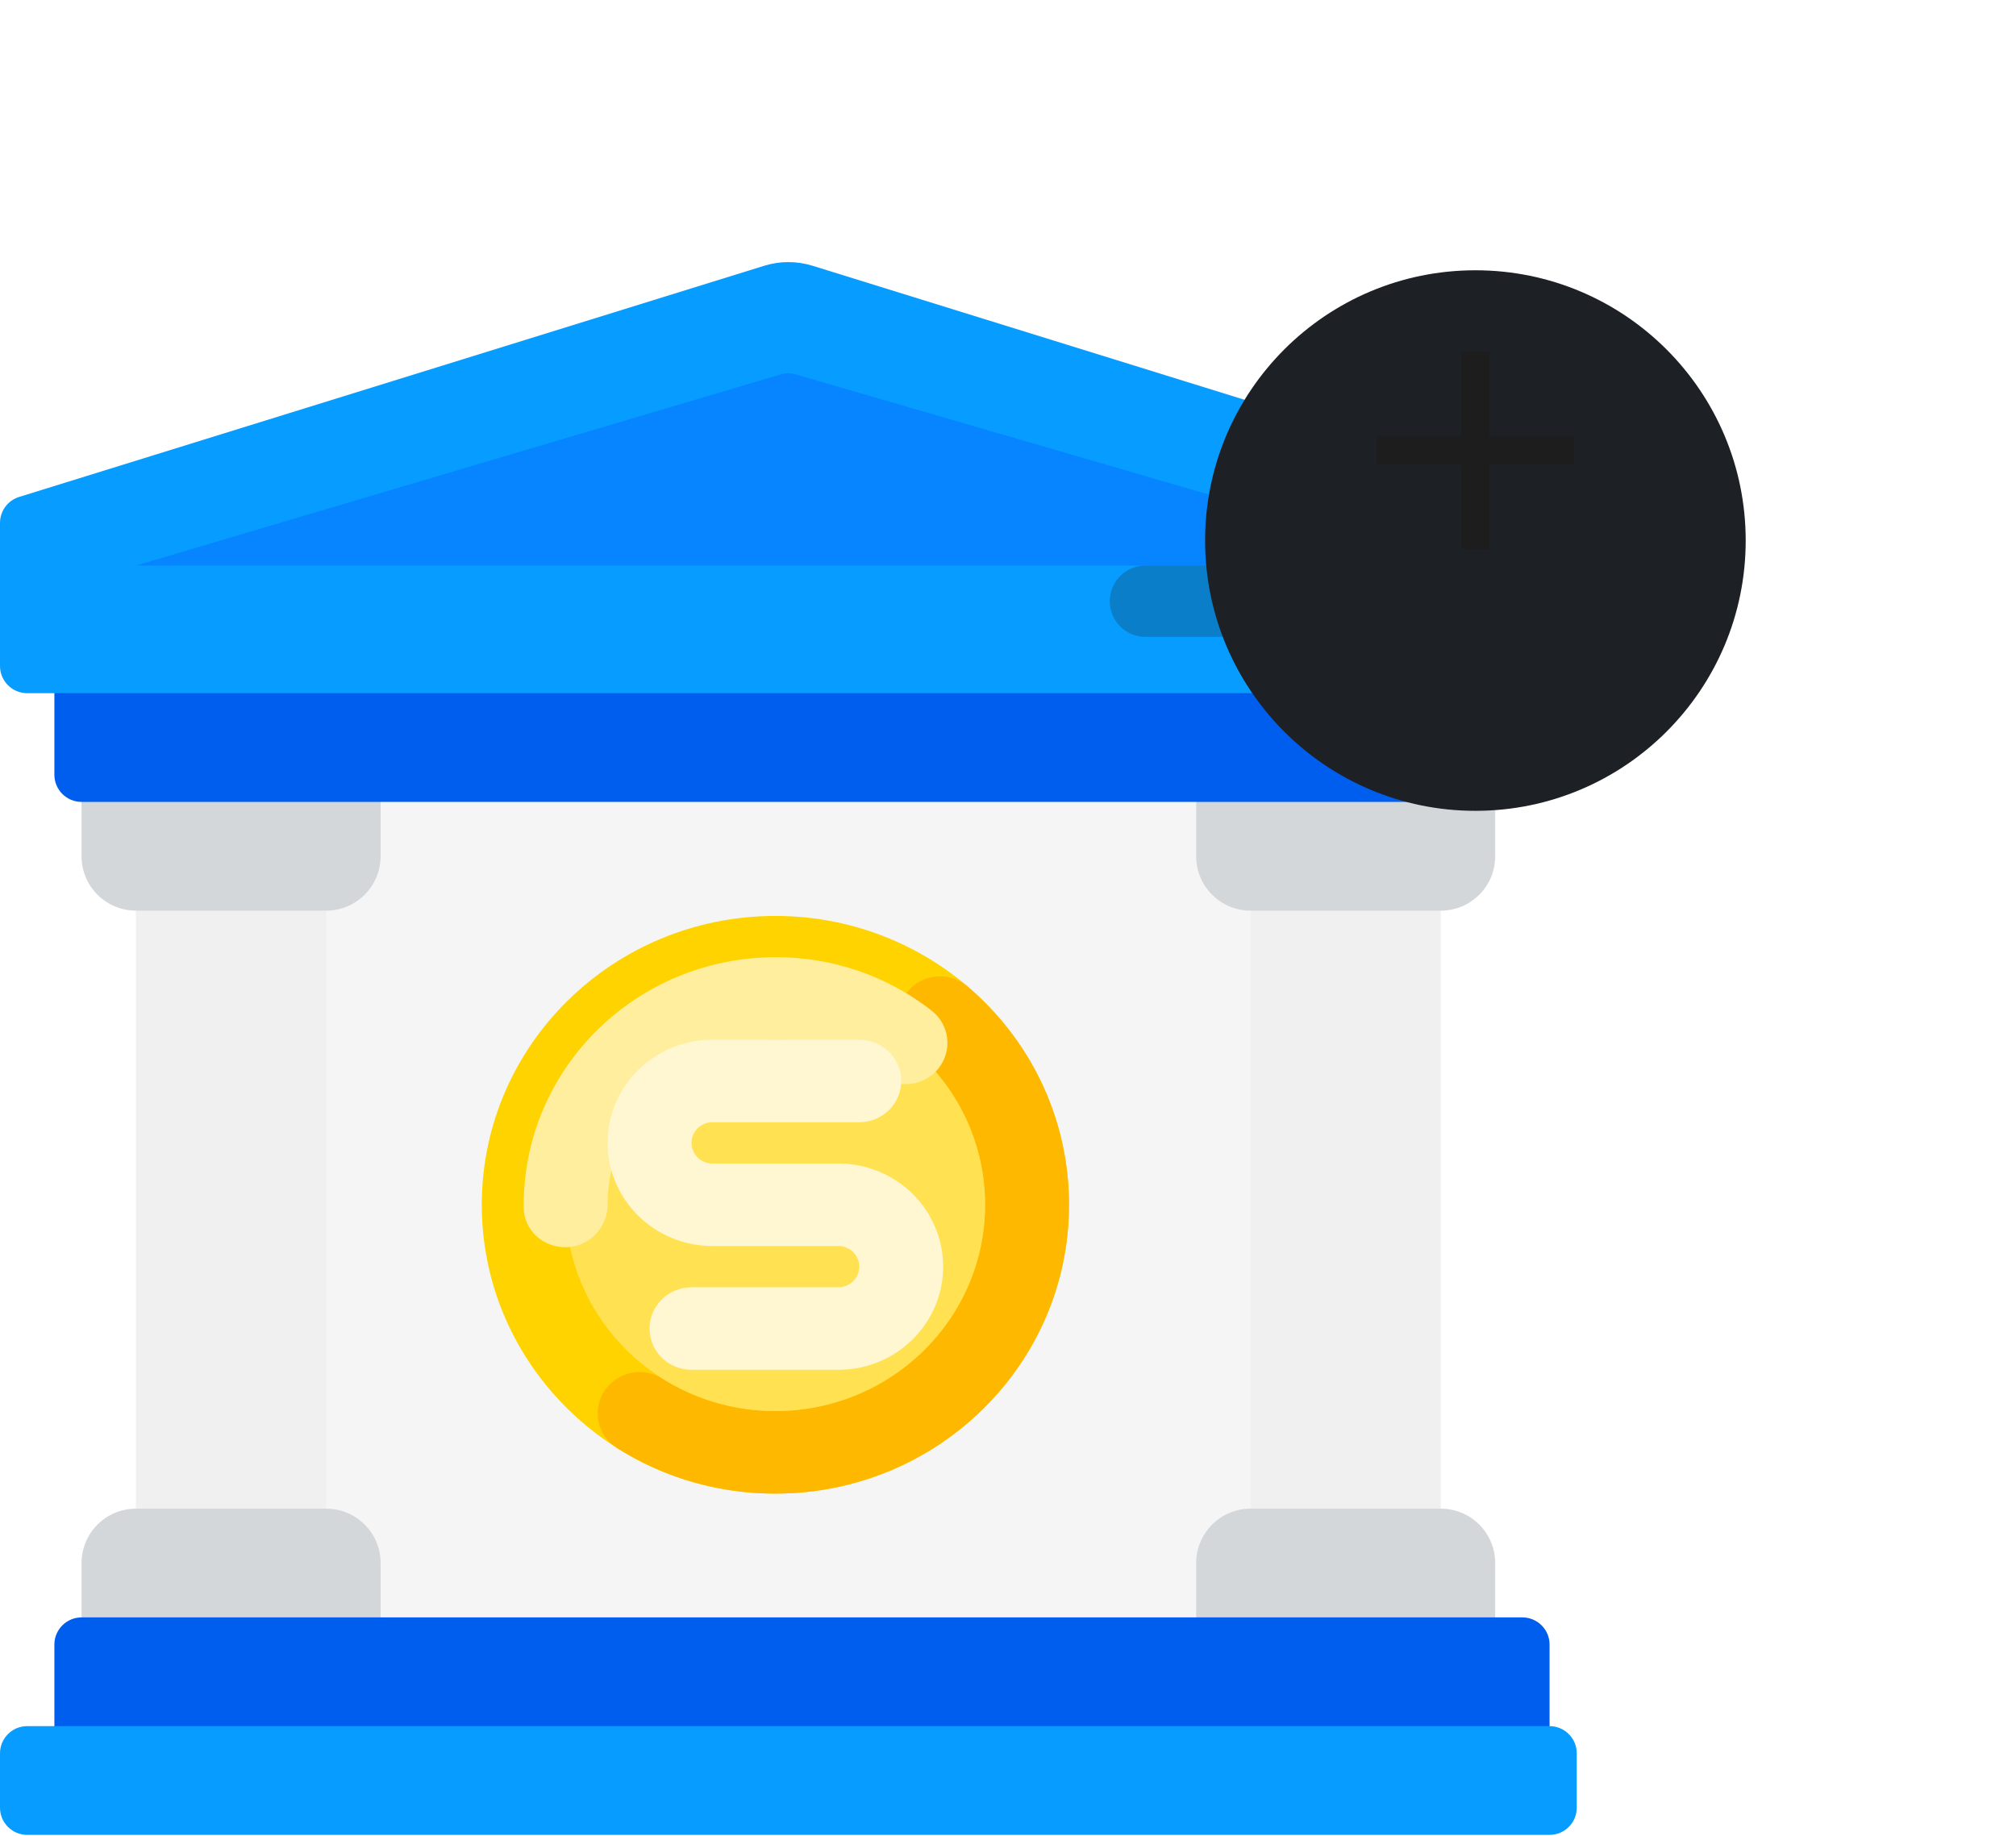 <svg width="179" height="163" viewBox="0 0 179 163" fill="none" xmlns="http://www.w3.org/2000/svg">
<g clip-path="url(#clip0_1_24)">
<path d="M20.518 71.208H120.055V143.622H20.518V71.208Z" fill="#F5F5F5"/>
<path d="M111.035 75.433H127.932V138.595H111.035V75.433Z" fill="#F0F0F0"/>
<path d="M28.965 137.47H12.068V77.644H28.965V137.47Z" fill="#F0F0F0"/>
<path d="M106.207 70.001H132.758V76.036C132.758 78.702 130.597 80.863 127.931 80.863H111.035C108.368 80.863 106.207 78.702 106.207 76.036V70.001Z" fill="#D4D7D9"/>
<path d="M111.035 133.967H127.931C130.597 133.967 132.758 136.128 132.758 138.794V144.829H106.207V138.794C106.207 136.128 108.368 133.967 111.035 133.967Z" fill="#D4D7D9"/>
<path d="M28.965 80.863H12.069C9.403 80.863 7.242 78.702 7.242 76.036V70.001H33.793V76.036C33.793 78.702 31.633 80.863 28.965 80.863Z" fill="#D4D7D9"/>
<path d="M33.793 144.829H7.242V138.794C7.242 136.128 9.403 133.967 12.069 133.967H28.965C31.633 133.967 33.793 136.128 33.793 138.794V144.829Z" fill="#D4D7D9"/>
<path d="M4.828 58.416H137.586V68.794C137.586 70.127 136.505 71.208 135.172 71.208H7.242C5.909 71.208 4.828 70.127 4.828 68.794V58.416Z" fill="#005EEE"/>
<path d="M68.847 132.627C83.244 132.627 94.916 121.144 94.916 106.98C94.916 92.816 83.244 81.333 68.847 81.333C54.449 81.333 42.777 92.816 42.777 106.98C42.777 121.144 54.449 132.627 68.847 132.627Z" fill="#FFD300"/>
<path d="M68.847 132.628C83.245 132.628 94.916 121.145 94.916 106.981V106.928C94.916 106.924 94.916 106.92 94.916 106.916V106.894L94.916 106.883V106.862C94.916 106.858 94.916 106.854 94.916 106.85V106.84C94.916 106.836 94.916 106.832 94.916 106.828V106.819C94.916 106.814 94.916 106.81 94.916 106.806L94.916 106.797C94.916 106.792 94.916 106.788 94.915 106.783V106.775C94.915 106.77 94.915 106.765 94.915 106.76L94.915 106.753C94.915 106.746 94.915 106.739 94.915 106.731V106.728C94.915 106.722 94.915 106.716 94.915 106.71V106.702L94.915 106.688V106.68L94.915 106.666L94.914 106.658L94.914 106.644C94.914 106.642 94.914 106.638 94.914 106.635L94.914 106.623L94.914 106.613L94.913 106.601L94.913 106.592C94.913 106.587 94.913 106.583 94.913 106.579C94.913 106.576 94.913 106.573 94.913 106.57C94.913 106.566 94.913 106.561 94.913 106.557L94.912 106.548L94.912 106.534L94.912 106.527L94.912 106.507L94.912 106.505L94.911 106.483L94.911 106.478L94.911 106.461L94.911 106.453C94.911 106.449 94.91 106.444 94.91 106.44L94.91 106.43L94.91 106.418L94.91 106.409C94.91 106.404 94.91 106.4 94.91 106.396C94.91 106.393 94.91 106.39 94.91 106.386L94.909 106.375C94.909 106.371 94.909 106.368 94.909 106.365L94.909 106.353L94.909 106.343L94.908 106.33L94.908 106.322C94.908 106.317 94.908 106.312 94.908 106.307L94.907 106.3L94.907 106.285L94.907 106.278C94.907 106.272 94.906 106.265 94.906 106.259L94.906 106.253C94.906 106.247 94.906 106.241 94.906 106.235L94.905 106.229C94.905 106.223 94.905 106.218 94.905 106.213L94.905 106.206L94.904 106.192L94.904 106.183L94.904 106.17L94.903 106.161C94.903 106.157 94.903 106.152 94.903 106.148L94.903 106.139C94.902 106.135 94.902 106.131 94.902 106.127L94.902 106.117L94.901 106.106L94.901 106.096C94.901 106.092 94.901 106.088 94.9 106.084L94.9 106.074C94.9 106.07 94.9 106.065 94.9 106.061L94.899 106.053L94.899 106.036L94.899 106.031C94.898 106.024 94.898 106.017 94.898 106.009L94.897 106.007L94.897 105.988L94.897 105.981C94.896 105.976 94.896 105.971 94.896 105.966L94.896 105.958L94.895 105.945L94.895 105.936C94.895 105.931 94.894 105.927 94.894 105.923L94.894 105.914L94.893 105.902C94.893 105.898 94.893 105.895 94.893 105.892L94.892 105.88L94.892 105.871C94.892 105.867 94.891 105.862 94.891 105.858L94.891 105.849L94.89 105.834L94.89 105.828L94.889 105.811L94.889 105.806L94.887 105.763L94.887 105.759C94.886 105.753 94.886 105.747 94.886 105.741L94.885 105.735C94.885 105.73 94.885 105.725 94.885 105.719L94.884 105.712L94.884 105.698L94.883 105.69C94.883 105.685 94.883 105.681 94.882 105.676L94.882 105.669L94.881 105.654L94.881 105.646C94.881 105.642 94.88 105.637 94.88 105.633C94.88 105.63 94.88 105.627 94.879 105.625L94.879 105.61L94.878 105.603C94.878 105.598 94.878 105.593 94.877 105.588L94.877 105.582C94.877 105.576 94.877 105.57 94.876 105.565L94.876 105.56L94.875 105.538L94.875 105.536L94.873 105.517L94.873 105.511C94.873 105.506 94.873 105.5 94.872 105.495L94.872 105.488L94.871 105.474L94.871 105.465C94.87 105.461 94.87 105.457 94.87 105.453C94.869 105.45 94.869 105.446 94.869 105.443L94.868 105.431L94.868 105.422L94.867 105.409L94.866 105.4C94.866 105.396 94.866 105.392 94.866 105.388L94.865 105.379C94.865 105.375 94.865 105.37 94.864 105.366L94.864 105.357C94.864 105.352 94.863 105.347 94.863 105.343L94.862 105.336L94.861 105.318L94.861 105.314L94.859 105.292H94.859L94.858 105.271L94.858 105.265L94.856 105.249L94.856 105.243L94.855 105.228L94.854 105.22L94.853 105.207L94.853 105.199C94.853 105.194 94.852 105.19 94.852 105.185L94.851 105.177L94.851 105.163L94.85 105.155L94.849 105.142L94.849 105.134L94.847 105.119L94.847 105.112C94.847 105.107 94.846 105.102 94.846 105.096L94.845 105.091C94.844 105.076 94.843 105.062 94.842 105.047L94.842 105.046C94.841 105.039 94.841 105.032 94.84 105.026L94.84 105.022L94.839 105.004L94.838 104.998L94.837 104.983L94.836 104.977C94.836 104.972 94.835 104.966 94.835 104.961L94.835 104.954L94.834 104.94L94.833 104.933C94.832 104.927 94.832 104.923 94.832 104.918L94.831 104.911C94.831 104.906 94.83 104.901 94.83 104.895L94.829 104.89C94.829 104.884 94.828 104.879 94.828 104.873L94.827 104.868L94.826 104.849L94.826 104.847C94.825 104.839 94.825 104.832 94.824 104.825L94.824 104.824C94.823 104.817 94.823 104.81 94.822 104.803L94.822 104.798L94.82 104.782L94.82 104.775C94.819 104.77 94.819 104.765 94.818 104.76L94.818 104.753L94.817 104.739L94.816 104.731L94.814 104.718L94.814 104.71C94.813 104.705 94.813 104.7 94.812 104.696L94.812 104.689L94.81 104.674L94.81 104.667L94.808 104.653L94.808 104.645C94.807 104.64 94.807 104.635 94.806 104.63L94.806 104.624C94.805 104.61 94.803 104.595 94.802 104.581L94.802 104.579C94.801 104.573 94.8 104.566 94.8 104.56L94.799 104.554C94.799 104.549 94.798 104.544 94.798 104.538L94.797 104.532C94.797 104.527 94.796 104.522 94.796 104.516L94.795 104.51L94.794 104.496C94.794 104.493 94.793 104.49 94.793 104.487L94.792 104.475L94.791 104.466L94.79 104.452L94.789 104.445C94.788 104.44 94.788 104.436 94.787 104.43L94.787 104.423L94.785 104.407L94.784 104.402C94.784 104.396 94.783 104.39 94.782 104.384L94.782 104.381C94.781 104.366 94.779 104.352 94.778 104.337L94.778 104.336L94.775 104.316L94.775 104.311C94.774 104.306 94.774 104.3 94.773 104.295L94.772 104.288L94.771 104.274L94.77 104.266L94.769 104.253L94.768 104.244L94.767 104.231L94.766 104.223L94.764 104.21L94.763 104.202C94.763 104.197 94.762 104.192 94.762 104.188L94.761 104.18C94.76 104.176 94.76 104.17 94.759 104.166L94.759 104.159L94.757 104.143L94.756 104.138L94.754 104.117L94.754 104.114L94.751 104.095L94.751 104.089L94.749 104.074L94.748 104.067C94.748 104.062 94.747 104.057 94.746 104.053L94.746 104.046L94.744 104.031L94.743 104.024L94.741 104.01L94.74 104.003C94.74 103.998 94.739 103.993 94.739 103.989L94.738 103.981C94.737 103.976 94.737 103.972 94.736 103.967L94.735 103.96L94.733 103.946L94.733 103.938L94.731 103.924L94.73 103.918C94.729 103.912 94.728 103.905 94.728 103.899L94.727 103.897C94.726 103.882 94.724 103.868 94.722 103.854L94.721 103.848C94.721 103.843 94.72 103.838 94.719 103.833L94.719 103.826L94.717 103.812L94.716 103.804L94.714 103.79L94.713 103.783L94.712 103.77L94.711 103.761L94.709 103.748L94.708 103.74L94.706 103.726L94.705 103.719C94.704 103.714 94.704 103.709 94.703 103.703L94.703 103.698L94.7 103.68L94.7 103.677L94.694 103.634L94.693 103.631L94.691 103.613L94.69 103.607L94.688 103.592L94.687 103.585L94.685 103.571L94.684 103.564L94.682 103.549L94.682 103.542C94.681 103.538 94.68 103.533 94.68 103.528L94.679 103.521L94.677 103.507C94.676 103.504 94.676 103.502 94.676 103.499L94.674 103.485L94.673 103.479L94.671 103.463L94.67 103.457L94.667 103.437L94.667 103.436C94.665 103.422 94.663 103.408 94.661 103.393L94.66 103.391L94.658 103.372L94.657 103.367L94.655 103.351L94.654 103.345L94.652 103.331L94.65 103.323L94.648 103.309L94.647 103.303C94.647 103.298 94.646 103.293 94.645 103.288L94.644 103.281C94.644 103.276 94.643 103.271 94.642 103.266L94.641 103.26L94.639 103.245L94.638 103.239L94.635 103.22L94.635 103.218L94.625 103.154L94.625 103.151C94.624 103.145 94.623 103.139 94.622 103.133L94.621 103.128L94.619 103.112L94.618 103.106C94.617 103.101 94.617 103.095 94.616 103.09L94.615 103.085C94.614 103.08 94.613 103.075 94.612 103.069L94.612 103.064C94.611 103.058 94.61 103.053 94.609 103.047L94.608 103.043L94.606 103.026L94.605 103.022L94.602 103.002L94.602 103.001C94.6 102.994 94.6 102.987 94.598 102.98V102.979C94.595 102.958 94.591 102.936 94.588 102.915L94.588 102.913L94.584 102.894L94.584 102.889L94.581 102.873L94.58 102.868L94.577 102.852L94.576 102.846L94.574 102.83L94.573 102.825L94.57 102.81L94.569 102.804L94.567 102.787L94.566 102.783C94.565 102.777 94.564 102.771 94.563 102.764L94.562 102.762C94.559 102.74 94.555 102.719 94.552 102.698L94.551 102.696C94.55 102.689 94.549 102.683 94.548 102.677L94.547 102.672L94.544 102.656L94.543 102.651L94.541 102.635L94.54 102.629C94.539 102.624 94.538 102.618 94.537 102.613L94.536 102.608L94.533 102.592L94.532 102.587C94.531 102.582 94.53 102.576 94.529 102.571L94.528 102.566C94.528 102.56 94.527 102.555 94.526 102.55L94.525 102.544L94.521 102.525L94.521 102.524C94.517 102.502 94.513 102.481 94.51 102.46L94.509 102.458C94.508 102.452 94.507 102.445 94.506 102.438L94.505 102.436L94.502 102.418L94.501 102.414C94.5 102.408 94.499 102.402 94.498 102.396L94.497 102.392C94.496 102.387 94.495 102.381 94.494 102.376L94.493 102.371L94.49 102.354L94.489 102.35C94.488 102.344 94.487 102.338 94.486 102.332L94.485 102.329C94.484 102.323 94.483 102.316 94.482 102.31L94.481 102.308C94.476 102.279 94.471 102.251 94.466 102.223L94.465 102.22L94.461 102.202L94.461 102.197C94.46 102.191 94.459 102.187 94.457 102.181L94.457 102.176L94.453 102.16L94.453 102.155C94.451 102.15 94.45 102.144 94.449 102.138L94.448 102.134L94.445 102.117L94.444 102.113L94.441 102.095L94.44 102.093C94.439 102.086 94.437 102.079 94.436 102.072L94.436 102.071C94.43 102.043 94.425 102.015 94.419 101.986L94.418 101.984L94.415 101.965L94.414 101.962C94.413 101.957 94.412 101.95 94.411 101.945L94.41 101.94C94.408 101.935 94.407 101.929 94.406 101.924L94.405 101.919C94.404 101.914 94.403 101.908 94.402 101.903L94.401 101.898L94.397 101.881L94.397 101.878L94.393 101.859L94.392 101.857C94.385 101.821 94.378 101.786 94.37 101.75H94.37C94.369 101.743 94.367 101.736 94.366 101.73L94.365 101.727C94.364 101.721 94.363 101.715 94.362 101.709L94.361 101.705L94.357 101.688L94.356 101.684L94.353 101.666L94.352 101.664L94.348 101.645L94.348 101.643C94.34 101.607 94.332 101.572 94.325 101.537V101.536L94.32 101.517L94.319 101.513C94.318 101.507 94.317 101.501 94.316 101.496L94.315 101.492C94.313 101.486 94.312 101.48 94.311 101.475L94.31 101.47C94.308 101.465 94.307 101.46 94.306 101.454L94.305 101.449C94.304 101.444 94.303 101.439 94.302 101.434L94.3 101.429C94.299 101.423 94.298 101.417 94.296 101.411L94.296 101.408L94.291 101.389L94.291 101.388C94.286 101.366 94.281 101.345 94.277 101.324L94.276 101.323C94.275 101.317 94.273 101.31 94.272 101.304L94.271 101.3C94.27 101.294 94.269 101.289 94.267 101.283L94.266 101.279L94.262 101.262L94.261 101.257C94.26 101.252 94.259 101.247 94.257 101.241L94.256 101.237L94.252 101.22L94.252 101.216L94.247 101.198L94.247 101.196C94.245 101.189 94.244 101.183 94.242 101.177L94.242 101.175C94.235 101.146 94.229 101.119 94.222 101.091C94.222 101.09 94.222 101.091 94.222 101.09C94.22 101.083 94.218 101.077 94.217 101.07L94.216 101.068L94.212 101.049L94.211 101.046C94.21 101.04 94.208 101.034 94.207 101.028L94.206 101.025L94.202 101.008L94.201 101.004L94.197 100.986L94.196 100.983L94.191 100.964L94.191 100.963C94.181 100.921 94.17 100.879 94.16 100.837L94.16 100.836C94.158 100.829 94.156 100.823 94.155 100.816L94.154 100.814L94.15 100.795L94.149 100.793L94.144 100.774L94.144 100.772L94.139 100.753L94.138 100.751C94.126 100.702 94.114 100.653 94.101 100.605H94.101L94.095 100.584L94.095 100.583L94.09 100.563L94.085 100.543L94.084 100.541L94.079 100.521C94.079 100.52 94.079 100.521 94.079 100.52C94.066 100.472 94.053 100.423 94.04 100.375L94.039 100.373C94.037 100.366 94.036 100.36 94.034 100.353L94.034 100.352C94.032 100.346 94.03 100.339 94.028 100.333L94.028 100.331C94.026 100.325 94.024 100.318 94.023 100.312L94.022 100.311C94.009 100.262 93.996 100.214 93.982 100.165L93.982 100.164L93.977 100.144L93.976 100.143L93.971 100.124L93.97 100.122L93.965 100.103L93.965 100.102C93.963 100.095 93.961 100.089 93.959 100.082L93.959 100.081C93.945 100.032 93.931 99.984 93.917 99.936V99.935C93.915 99.929 93.913 99.922 93.911 99.915L93.911 99.914L93.905 99.894L93.905 99.894C93.903 99.887 93.901 99.88 93.899 99.874L93.898 99.873C93.882 99.817 93.866 99.763 93.85 99.707L93.849 99.707L93.843 99.687L93.843 99.686L93.837 99.667L93.837 99.665C93.835 99.658 93.833 99.652 93.831 99.646L93.831 99.645C93.816 99.597 93.801 99.549 93.786 99.5C93.784 99.493 93.782 99.487 93.78 99.48L93.78 99.48L93.774 99.46L93.773 99.459C93.771 99.452 93.769 99.446 93.767 99.439V99.439L93.761 99.418L93.761 99.418C93.744 99.363 93.726 99.309 93.709 99.254L93.708 99.252L93.702 99.233L93.702 99.232C93.682 99.171 93.662 99.11 93.642 99.048L93.635 99.028L93.635 99.027L93.629 99.008L93.628 99.006L93.621 98.987L93.621 98.987C93.606 98.939 93.589 98.892 93.573 98.844L93.573 98.842L93.566 98.824L93.566 98.822L93.56 98.804L93.559 98.802L93.553 98.783L93.552 98.782C93.533 98.727 93.515 98.674 93.496 98.62L93.496 98.619C93.493 98.612 93.491 98.606 93.489 98.6L93.488 98.598L93.482 98.58L93.481 98.578C93.479 98.572 93.477 98.566 93.475 98.56L93.474 98.558C93.455 98.504 93.436 98.45 93.417 98.397L93.417 98.396C93.414 98.389 93.412 98.383 93.41 98.377L93.409 98.376C93.407 98.369 93.405 98.364 93.403 98.357L93.402 98.355C93.324 98.14 93.243 97.926 93.159 97.714L93.159 97.713C93.132 97.646 93.106 97.58 93.079 97.514L93.079 97.514C93.076 97.507 93.074 97.501 93.071 97.494L93.071 97.494C93.047 97.434 93.023 97.375 92.998 97.316C92.998 97.315 92.998 97.316 92.998 97.315C92.965 97.236 92.932 97.158 92.898 97.079L92.898 97.078C92.842 96.947 92.785 96.817 92.728 96.687L92.727 96.686L92.719 96.667L92.719 96.667C92.716 96.66 92.713 96.654 92.71 96.647L92.71 96.647C92.686 96.595 92.663 96.543 92.639 96.492L92.639 96.491C92.636 96.485 92.633 96.479 92.631 96.472L92.63 96.472C92.627 96.466 92.625 96.46 92.622 96.454L92.621 96.452C92.597 96.401 92.574 96.349 92.55 96.298L92.549 96.297C92.546 96.29 92.544 96.285 92.541 96.278L92.532 96.26L92.531 96.258L92.523 96.24L92.522 96.24C92.519 96.233 92.516 96.227 92.513 96.221L92.513 96.22C92.492 96.175 92.471 96.131 92.45 96.086L92.449 96.085L92.441 96.067L92.44 96.065L92.431 96.048L92.431 96.046C92.428 96.04 92.425 96.034 92.422 96.028L92.421 96.027C92.397 95.976 92.372 95.925 92.347 95.874L92.347 95.874C92.341 95.861 92.335 95.849 92.329 95.836L92.328 95.835C92.303 95.784 92.278 95.734 92.253 95.683L92.253 95.683L92.243 95.664C92.243 95.663 92.244 95.664 92.243 95.663L92.234 95.645L92.234 95.644L92.224 95.626L92.224 95.626C92.199 95.575 92.173 95.524 92.147 95.474L92.147 95.473C92.144 95.467 92.141 95.461 92.138 95.455L92.137 95.454C92.101 95.384 92.066 95.316 92.03 95.247L92.029 95.246C92.026 95.24 92.023 95.234 92.02 95.228L92.019 95.227C91.993 95.177 91.966 95.127 91.94 95.077L91.94 95.076C91.936 95.07 91.933 95.064 91.93 95.058L91.93 95.058C91.926 95.052 91.923 95.045 91.92 95.039C91.89 94.983 91.859 94.927 91.829 94.87V94.87C91.826 94.864 91.822 94.858 91.819 94.852L91.818 94.851L91.808 94.833L91.808 94.833C91.777 94.777 91.747 94.721 91.716 94.665L91.715 94.665C91.712 94.658 91.709 94.653 91.705 94.647L91.705 94.646L91.695 94.629L91.694 94.627C91.667 94.578 91.639 94.529 91.611 94.48L91.611 94.48L91.601 94.462C91.6 94.461 91.601 94.462 91.6 94.461L91.591 94.444L91.59 94.442L91.58 94.425L91.579 94.424L91.569 94.407L91.569 94.406C91.548 94.369 91.527 94.332 91.505 94.296L91.505 94.295C91.498 94.283 91.491 94.271 91.484 94.259L91.483 94.258C91.48 94.252 91.477 94.246 91.473 94.241L91.473 94.24C91.444 94.191 91.416 94.142 91.387 94.094C91.386 94.093 91.387 94.094 91.387 94.094L91.376 94.076L91.375 94.074C91.372 94.069 91.369 94.063 91.365 94.058L91.364 94.056L91.355 94.04L91.353 94.037C91.325 93.989 91.296 93.941 91.267 93.893L91.266 93.892C91.259 93.88 91.252 93.868 91.245 93.857L91.244 93.856C91.24 93.85 91.237 93.845 91.234 93.839L91.233 93.838C91.207 93.796 91.182 93.754 91.156 93.712L91.156 93.711L91.144 93.694L91.144 93.693C91.141 93.688 91.137 93.681 91.134 93.676L91.133 93.674C91.13 93.669 91.126 93.663 91.123 93.658L91.122 93.657L91.111 93.64L91.111 93.639C91.081 93.591 91.051 93.543 91.021 93.495L91.021 93.495L91.01 93.478L91.009 93.476C91.006 93.471 91.002 93.465 90.999 93.46L90.998 93.458C90.968 93.41 90.938 93.364 90.907 93.316L90.906 93.315C90.903 93.309 90.899 93.304 90.896 93.298L90.895 93.297C90.891 93.291 90.888 93.286 90.884 93.28L90.884 93.28L90.873 93.262L90.872 93.262C90.868 93.256 90.865 93.25 90.861 93.244L90.861 93.244C90.838 93.209 90.815 93.173 90.791 93.138L90.791 93.137L90.78 93.12L90.779 93.119L90.769 93.103L90.767 93.101L90.757 93.085L90.756 93.084L90.745 93.067L90.744 93.066C90.717 93.025 90.69 92.984 90.663 92.943C90.662 92.942 90.663 92.943 90.662 92.942C90.659 92.937 90.655 92.931 90.651 92.926L90.65 92.924C90.647 92.918 90.643 92.913 90.639 92.908L90.639 92.907C90.635 92.901 90.631 92.896 90.628 92.89L90.627 92.889C90.596 92.842 90.564 92.796 90.532 92.749L90.532 92.748L90.52 92.732L90.52 92.731L90.509 92.714L90.508 92.713C90.472 92.661 90.437 92.609 90.4 92.557L90.4 92.556L90.389 92.54L90.388 92.538C90.348 92.481 90.307 92.423 90.267 92.366L90.266 92.364C90.262 92.359 90.258 92.353 90.255 92.348L90.254 92.347C90.25 92.342 90.247 92.337 90.243 92.332L90.241 92.329C90.238 92.324 90.234 92.319 90.23 92.314L90.23 92.313C90.201 92.272 90.173 92.233 90.144 92.193L90.143 92.191L90.131 92.175L90.13 92.174L90.119 92.158L90.118 92.157C90.085 92.111 90.052 92.066 90.019 92.02L90.019 92.02L90.006 92.003L90.006 92.003C90.002 91.998 89.998 91.992 89.994 91.987L89.993 91.985L89.981 91.969L89.981 91.968L89.968 91.952L89.968 91.952C89.939 91.912 89.91 91.872 89.88 91.833H89.88L89.868 91.816L89.867 91.815C89.863 91.81 89.859 91.805 89.855 91.799L89.854 91.798L89.843 91.783L89.841 91.781C89.808 91.736 89.774 91.691 89.74 91.646L89.739 91.646L89.727 91.629L89.727 91.629C89.723 91.624 89.718 91.618 89.714 91.613L89.713 91.612L89.701 91.596L89.701 91.595L89.688 91.579C89.667 91.551 89.645 91.523 89.624 91.495H89.624C89.619 91.489 89.615 91.484 89.611 91.478L89.61 91.477C89.606 91.472 89.602 91.467 89.598 91.462L89.597 91.46L89.586 91.445L89.584 91.443C89.58 91.438 89.576 91.433 89.573 91.429L89.571 91.427L89.559 91.411L89.558 91.411C89.528 91.372 89.498 91.333 89.467 91.294C89.463 91.289 89.459 91.284 89.454 91.278L89.454 91.277L89.441 91.261L89.441 91.261L89.428 91.245L89.427 91.244C89.392 91.2 89.357 91.156 89.322 91.112L89.322 91.111L89.309 91.096L89.308 91.095L89.296 91.079L89.295 91.079L89.282 91.062H89.282C89.247 91.018 89.211 90.974 89.175 90.931H89.175C89.171 90.925 89.167 90.92 89.162 90.915L89.162 90.914C89.117 90.86 89.072 90.805 89.027 90.751C89.018 90.74 89.009 90.729 89 90.719H89C88.058 89.59 87.021 88.543 85.9 87.587C84.344 86.264 81.992 86.432 80.647 87.962C79.303 89.491 79.471 91.802 81.024 93.127C88.802 99.746 89.653 111.315 82.925 118.967C79.388 122.99 74.248 125.302 68.842 125.302C65.284 125.307 61.8 124.306 58.804 122.416C57.073 121.324 54.77 121.818 53.659 123.521C52.549 125.222 53.049 127.485 54.775 128.58C55.447 129.003 56.138 129.397 56.85 129.761L56.851 129.762C56.868 129.771 56.885 129.779 56.902 129.788L56.904 129.789C56.922 129.798 56.938 129.806 56.955 129.815L56.956 129.816L56.973 129.824L56.975 129.825C56.992 129.833 57.009 129.842 57.026 129.85L57.027 129.851C57.044 129.86 57.061 129.868 57.078 129.876L57.081 129.878C57.097 129.886 57.115 129.895 57.131 129.903L57.133 129.904C57.15 129.912 57.166 129.92 57.183 129.929L57.185 129.93C57.191 129.933 57.196 129.935 57.202 129.938L57.205 129.939C57.221 129.947 57.237 129.955 57.253 129.963L57.259 129.966C57.275 129.974 57.29 129.981 57.306 129.989L57.311 129.991L57.326 129.999H57.327L57.358 130.014L57.363 130.017L57.378 130.024L57.383 130.026C57.393 130.031 57.402 130.036 57.412 130.04L57.416 130.042L57.431 130.049L57.437 130.052C57.446 130.057 57.456 130.061 57.465 130.066L57.469 130.067L57.482 130.074L57.49 130.077L57.503 130.084L57.509 130.087C57.518 130.091 57.525 130.094 57.534 130.099L57.542 130.103L57.556 130.109L57.562 130.112C57.57 130.116 57.579 130.12 57.587 130.124L57.595 130.128L57.608 130.134L57.617 130.138L57.64 130.149L57.647 130.152L57.66 130.158L57.669 130.163L57.682 130.168C57.688 130.171 57.694 130.174 57.7 130.177L57.713 130.183L57.722 130.187L57.734 130.193L57.744 130.197L57.765 130.207L57.774 130.211L57.787 130.217L57.798 130.222C57.804 130.225 57.809 130.228 57.815 130.23L57.828 130.236L57.839 130.241L57.849 130.246L57.866 130.254L57.88 130.26L57.892 130.265L57.903 130.27L57.914 130.276L57.933 130.284L57.945 130.289L57.955 130.294L57.967 130.299L57.979 130.305L57.997 130.313L58.008 130.318L58.02 130.323L58.032 130.329L58.045 130.335C58.05 130.337 58.056 130.339 58.061 130.342L58.072 130.346L58.085 130.352L58.094 130.356C58.101 130.359 58.108 130.362 58.115 130.365L58.124 130.369L58.137 130.375L58.147 130.38C58.153 130.383 58.16 130.386 58.166 130.388L58.176 130.393L58.19 130.399L58.2 130.403L58.216 130.41L58.227 130.415L58.243 130.422L58.252 130.426L58.268 130.433L58.276 130.436L58.297 130.445L58.306 130.449L58.32 130.455L58.329 130.459L58.35 130.468L58.358 130.472L58.373 130.478L58.382 130.482C58.389 130.485 58.396 130.488 58.404 130.491L58.408 130.493L58.426 130.501L58.434 130.505L58.453 130.513L58.457 130.515L58.479 130.524L58.487 130.527L58.504 130.534L58.511 130.537C58.518 130.54 58.525 130.543 58.532 130.547L58.539 130.549L58.557 130.557L58.563 130.56L58.586 130.569L58.592 130.572C58.598 130.574 58.603 130.577 58.609 130.579L58.616 130.582L58.639 130.592H58.641L58.663 130.602L58.669 130.604L58.69 130.613L58.693 130.614C58.7 130.617 58.708 130.621 58.716 130.624L58.721 130.626L58.741 130.634L58.746 130.636L58.769 130.646L58.774 130.648L58.793 130.655L58.8 130.658C58.807 130.661 58.815 130.665 58.823 130.668L58.825 130.669C58.832 130.672 58.84 130.674 58.847 130.677L58.853 130.68L58.876 130.689C58.877 130.689 58.876 130.689 58.876 130.689L58.9 130.699L58.906 130.701L58.926 130.71L58.93 130.711L58.954 130.721L58.959 130.723L58.979 130.731L58.983 130.733L59.007 130.742L59.011 130.744L59.032 130.752L59.037 130.754C59.053 130.761 59.069 130.767 59.085 130.773L59.091 130.776L59.112 130.784L59.115 130.785C59.123 130.788 59.131 130.791 59.139 130.795L59.144 130.796L59.165 130.805L59.168 130.806L59.193 130.816L59.196 130.817L59.217 130.825L59.222 130.827C59.239 130.834 59.255 130.84 59.271 130.846L59.275 130.848C59.292 130.854 59.308 130.861 59.325 130.867L59.329 130.869L59.353 130.878H59.354C59.362 130.881 59.37 130.885 59.379 130.888L59.383 130.889C59.39 130.892 59.398 130.895 59.405 130.898L59.408 130.899L59.433 130.909L59.435 130.91L59.458 130.918L59.462 130.92C59.479 130.926 59.495 130.932 59.512 130.939L59.516 130.94L59.54 130.949H59.54L59.566 130.959L59.569 130.96L59.592 130.969L59.595 130.97L59.62 130.979L59.623 130.981L59.645 130.989L59.649 130.99L59.674 130.999L59.675 131L59.699 131.009L59.703 131.01C59.72 131.016 59.736 131.022 59.753 131.028L59.757 131.03L59.781 131.039H59.782C59.79 131.042 59.799 131.045 59.808 131.048L59.81 131.049C59.818 131.052 59.826 131.055 59.834 131.058L59.836 131.059L59.862 131.068L59.863 131.069L59.888 131.078H59.89L59.942 131.097L59.944 131.098C59.962 131.104 59.979 131.11 59.996 131.116L59.998 131.117L60.024 131.126C60.025 131.126 60.023 131.126 60.024 131.126L60.051 131.136H60.052L60.076 131.145L60.079 131.146C60.096 131.152 60.113 131.158 60.13 131.164L60.134 131.165C60.151 131.171 60.168 131.177 60.185 131.183L60.188 131.184C60.205 131.19 60.222 131.196 60.239 131.202H60.242L60.267 131.211H60.268L60.294 131.22L60.296 131.221L60.321 131.229L60.323 131.23C60.34 131.236 60.358 131.242 60.375 131.248H60.377C60.395 131.254 60.412 131.26 60.43 131.266L60.432 131.267C60.458 131.276 60.485 131.285 60.511 131.293L60.513 131.294C60.531 131.3 60.548 131.305 60.566 131.311L60.568 131.312C60.585 131.318 60.603 131.323 60.62 131.329L60.622 131.33C60.64 131.336 60.658 131.341 60.676 131.347H60.677C60.704 131.356 60.731 131.365 60.758 131.374H60.758C60.776 131.379 60.794 131.385 60.812 131.391L60.814 131.392C60.831 131.397 60.849 131.403 60.867 131.408L60.868 131.409C60.886 131.414 60.904 131.42 60.922 131.426H60.923L60.949 131.434H60.95C60.968 131.44 60.986 131.446 61.005 131.451H61.005C61.023 131.457 61.041 131.463 61.059 131.468L61.06 131.469C61.078 131.474 61.097 131.48 61.115 131.485H61.115C61.161 131.499 61.206 131.513 61.252 131.527H61.253C61.271 131.532 61.289 131.538 61.308 131.543C61.309 131.543 61.307 131.543 61.308 131.543C61.327 131.549 61.345 131.554 61.363 131.559C61.364 131.559 61.363 131.559 61.364 131.559L61.391 131.568H61.391C61.409 131.573 61.427 131.578 61.446 131.584H61.447C61.465 131.589 61.482 131.594 61.501 131.599L61.502 131.6C61.521 131.605 61.538 131.61 61.557 131.615L61.558 131.616C61.576 131.621 61.594 131.626 61.612 131.631L61.613 131.632C61.659 131.645 61.705 131.658 61.751 131.67L61.752 131.671C61.771 131.676 61.789 131.681 61.807 131.686H61.807L61.835 131.693H61.835C61.854 131.699 61.872 131.704 61.891 131.709H61.891C61.909 131.714 61.928 131.719 61.946 131.723L61.947 131.724C61.966 131.729 61.984 131.734 62.003 131.739H62.003C62.022 131.744 62.04 131.749 62.059 131.754H62.059L62.087 131.761H62.087C62.105 131.766 62.124 131.771 62.142 131.775L62.143 131.776C62.161 131.781 62.18 131.785 62.198 131.79H62.199C62.218 131.795 62.236 131.8 62.255 131.804H62.255C62.301 131.816 62.348 131.828 62.395 131.84H62.396C62.414 131.845 62.432 131.849 62.451 131.854H62.452C62.471 131.859 62.489 131.863 62.508 131.868H62.508C62.555 131.879 62.601 131.891 62.649 131.902H62.649C62.668 131.906 62.686 131.911 62.705 131.915L62.706 131.916L62.733 131.922H62.734C62.752 131.926 62.771 131.931 62.79 131.935H62.79C62.809 131.94 62.827 131.944 62.845 131.948L62.847 131.949C62.866 131.953 62.884 131.957 62.902 131.961L62.904 131.962C62.923 131.966 62.941 131.97 62.96 131.975H62.96C62.988 131.981 63.016 131.987 63.044 131.993L63.045 131.994L63.101 132.006L63.102 132.007C63.121 132.011 63.14 132.015 63.158 132.019H63.159C63.178 132.023 63.197 132.027 63.215 132.031H63.216L63.243 132.037H63.244C63.263 132.041 63.281 132.045 63.3 132.049L63.302 132.05C63.32 132.054 63.339 132.058 63.357 132.061L63.359 132.062C63.377 132.066 63.396 132.07 63.415 132.073L63.416 132.074C63.444 132.079 63.472 132.085 63.501 132.091H63.501C63.52 132.095 63.538 132.099 63.558 132.103H63.559C63.578 132.106 63.596 132.11 63.615 132.114H63.615C63.644 132.12 63.672 132.125 63.701 132.131H63.701L63.758 132.142H63.759C63.778 132.146 63.797 132.15 63.815 132.153L63.817 132.154C63.835 132.157 63.854 132.161 63.873 132.164H63.874C63.902 132.17 63.931 132.175 63.959 132.18L63.96 132.181C63.978 132.184 63.997 132.188 64.016 132.191H64.018C64.037 132.195 64.055 132.198 64.074 132.202H64.076L64.103 132.207H64.104L64.132 132.212H64.133L64.16 132.217L64.162 132.218C64.18 132.221 64.199 132.224 64.217 132.227L64.22 132.228C64.238 132.231 64.257 132.234 64.275 132.238H64.278C64.296 132.241 64.314 132.244 64.333 132.247L64.336 132.248L64.362 132.252L64.363 132.253L64.391 132.257L64.392 132.258L64.419 132.262L64.422 132.263C64.44 132.266 64.459 132.269 64.477 132.272H64.48C64.499 132.275 64.517 132.278 64.535 132.281L64.538 132.282L64.565 132.286L64.566 132.287L64.594 132.291H64.596L64.623 132.296H64.624L64.653 132.301H64.653L64.68 132.305H64.683C64.701 132.308 64.72 132.311 64.738 132.314H64.742C64.76 132.317 64.778 132.32 64.797 132.323L64.8 132.324L64.827 132.328H64.827L64.856 132.332H64.857L64.884 132.336H64.886L64.914 132.341H64.915L64.941 132.345H64.945C64.963 132.348 64.981 132.35 65 132.353L65.004 132.354L65.03 132.357L65.031 132.358L65.059 132.362H65.063L65.087 132.365L65.091 132.366L65.118 132.37H65.12L65.145 132.374H65.149C65.168 132.377 65.186 132.379 65.204 132.382H65.208C65.226 132.385 65.245 132.387 65.263 132.39H65.267L65.293 132.394H65.294L65.322 132.398H65.325L65.35 132.401L65.353 132.402L65.381 132.405H65.382L65.408 132.409H65.412C65.431 132.412 65.449 132.414 65.467 132.416L65.471 132.417L65.498 132.42H65.499L65.527 132.424H65.53L65.555 132.427L65.559 132.428L65.586 132.431L65.589 132.432L65.613 132.435H65.618C65.637 132.437 65.655 132.44 65.673 132.442H65.677C65.696 132.444 65.713 132.447 65.732 132.449H65.737L65.762 132.452H65.764L65.791 132.455L65.796 132.456L65.82 132.459H65.824L65.851 132.462L65.853 132.463L65.878 132.465L65.883 132.466C65.901 132.468 65.919 132.47 65.937 132.472H65.943L65.967 132.475H65.97L65.997 132.478L66.002 132.479L66.026 132.481L66.03 132.482L66.057 132.485H66.061L66.085 132.487L66.089 132.488C66.107 132.49 66.126 132.492 66.144 132.494H66.149C66.167 132.496 66.185 132.498 66.203 132.5H66.208L66.234 132.503H66.236L66.263 132.506H66.267L66.291 132.508L66.295 132.509L66.323 132.511L66.326 132.512L66.351 132.514L66.355 132.515C66.374 132.516 66.391 132.518 66.41 132.52H66.415L66.441 132.522H66.442L66.47 132.525H66.475L66.499 132.528H66.502L66.53 132.53L66.533 132.531L66.558 132.533H66.563L66.591 132.535H66.591L66.617 132.538H66.623C66.641 132.54 66.659 132.541 66.677 132.543H66.683L66.707 132.545H66.71L66.737 132.548H66.742L66.766 132.55H66.77L66.797 132.552H66.801L66.825 132.554H66.83L66.858 132.556L66.859 132.557L66.884 132.559H66.891L66.915 132.561H66.918L66.945 132.563H66.951L66.974 132.565H66.978L67.005 132.567H67.01L67.033 132.569L67.039 132.57L67.066 132.571H67.069L67.093 132.573H67.099C67.117 132.574 67.135 132.576 67.153 132.577H67.16L67.184 132.579H67.187L67.214 132.58L67.219 132.581L67.242 132.582L67.247 132.583L67.274 132.584H67.279L67.302 132.586H67.308L67.335 132.588H67.337L67.362 132.589H67.368L67.394 132.591H67.396L67.423 132.592L67.429 132.593L67.452 132.594H67.456L67.483 132.595L67.488 132.596L67.511 132.597H67.517L67.544 132.599H67.548L67.571 132.6H67.578L67.605 132.601H67.606L67.632 132.603H67.639L67.663 132.604H67.665L67.692 132.605L67.699 132.606L67.721 132.607H67.727L67.753 132.608H67.759L67.781 132.609H67.788L67.814 132.61H67.818L67.841 132.611L67.848 132.612H67.872L67.876 132.613H67.902L67.909 132.614L67.93 132.615H67.937L67.962 132.616H67.97H67.991L67.998 132.617H68.024L68.029 132.618H68.051H68.058L68.085 132.619H68.087L68.112 132.62H68.12L68.144 132.621H68.146H68.173L68.179 132.622H68.202H68.207L68.234 132.623H68.24L68.262 132.624H68.269H68.295H68.299L68.323 132.625H68.33H68.355H68.357L68.383 132.626H68.391L68.413 132.627H68.418H68.445H68.451H68.473H68.48L68.507 132.628H68.511H68.534H68.541H68.568H68.57L68.595 132.629H68.603H68.626H68.629H68.656H68.663H68.686H68.691H68.717H68.724H68.745H68.752H68.779H68.784H68.806H68.814H68.841L68.847 132.628Z" fill="#FFB800"/>
<path d="M68.847 125.3C79.131 125.3 87.468 117.098 87.468 106.98C87.468 96.862 79.131 88.66 68.847 88.66C58.562 88.66 50.225 96.862 50.225 106.98C50.225 117.098 58.562 125.3 68.847 125.3Z" fill="#FFE152"/>
<path d="M50.225 110.752C48.167 110.752 46.501 109.219 46.501 107.195V106.981C46.514 94.845 56.511 85.01 68.847 84.997C73.881 84.979 78.772 86.651 82.711 89.736C84.324 90.993 84.596 93.298 83.318 94.885C82.04 96.472 79.697 96.74 78.084 95.483C75.461 93.426 72.201 92.312 68.847 92.325C60.623 92.334 53.958 98.89 53.95 106.981C53.95 109.004 52.284 110.752 50.225 110.752Z" fill="#FFEE9D"/>
<path d="M74.433 103.317H63.26C62.231 103.317 61.398 102.496 61.398 101.485C61.398 100.473 62.231 99.653 63.26 99.653H76.295C78.352 99.651 80.018 98.01 80.017 95.987C80.015 93.965 78.35 92.326 76.295 92.325H63.26C58.118 92.325 53.949 96.426 53.949 101.485C53.949 106.543 58.118 110.644 63.26 110.644H74.433C75.461 110.644 76.295 111.465 76.295 112.476C76.295 113.488 75.461 114.308 74.433 114.308H61.398C59.341 114.308 57.673 115.949 57.673 117.972C57.673 119.996 59.341 121.636 61.398 121.636H74.433C79.575 121.636 83.743 117.535 83.743 112.476C83.743 107.418 79.575 103.317 74.433 103.317Z" fill="#FFF7D2"/>
<path d="M7.242 143.622H135.172C136.505 143.622 137.586 144.703 137.586 146.036V158.105H4.828V146.036C4.828 144.703 5.909 143.622 7.242 143.622Z" fill="#005EEE"/>
<path d="M137.586 61.554H2.414C1.081 61.554 1.24798e-06 60.473 1.24798e-06 59.14V46.435C-0.001 45.38 0.684 44.447 1.69 44.13L67.854 23.599C69.252 23.165 70.748 23.165 72.146 23.599L138.31 44.13C139.316 44.447 140.001 45.38 140 46.435V59.14C140 60.473 138.919 61.554 137.586 61.554Z" fill="#079CFF"/>
<path d="M12.068 50.222L69.275 33.263C69.741 33.119 70.239 33.119 70.705 33.263L129.019 50.222H12.068Z" fill="#0784FF"/>
<path d="M2.414 153.277H137.586C138.919 153.277 140 154.358 140 155.691V160.519C140 161.852 138.919 162.933 137.586 162.933H2.414C1.081 162.933 0 161.852 0 160.519V155.691C0 154.358 1.081 153.277 2.414 153.277Z" fill="#079CFF"/>
<path opacity="0.24" d="M101.7 50.222H128.251C129.999 50.222 131.416 51.64 131.416 53.388C131.416 55.136 129.999 56.554 128.251 56.554H101.7C99.952 56.554 98.534 55.136 98.534 53.388C98.534 51.64 99.951 50.222 101.7 50.222Z" fill="#1D2025"/>
<g filter="url(#filter0_d_1_24)">
<path fill-rule="evenodd" clip-rule="evenodd" d="M131 64C144.255 64 155 53.255 155 40C155 26.745 144.255 16 131 16C117.745 16 107 26.745 107 40C107 53.255 117.745 64 131 64Z" fill="#1D2025"/>
</g>
<path fill-rule="evenodd" clip-rule="evenodd" d="M139.75 41.25H132.25V48.75H129.75V41.25H122.25V38.75H129.75V31.25H132.25V38.75H139.75V41.25Z" fill="#1D1D1D"/>
</g>
<defs>
<filter id="filter0_d_1_24" x="83" y="0" width="96" height="96" filterUnits="userSpaceOnUse" color-interpolation-filters="sRGB">
<feFlood flood-opacity="0" result="BackgroundImageFix"/>
<feColorMatrix in="SourceAlpha" type="matrix" values="0 0 0 0 0 0 0 0 0 0 0 0 0 0 0 0 0 0 127 0" result="hardAlpha"/>
<feOffset dy="8"/>
<feGaussianBlur stdDeviation="12"/>
<feColorMatrix type="matrix" values="0 0 0 0 0 0 0 0 0 0 0 0 0 0 0 0 0 0 0.1 0"/>
<feBlend mode="normal" in2="BackgroundImageFix" result="effect1_dropShadow_1_24"/>
<feBlend mode="normal" in="SourceGraphic" in2="effect1_dropShadow_1_24" result="shape"/>
</filter>
<clipPath id="clip0_1_24">
<rect width="179" height="163" fill="white"/>
</clipPath>
</defs>
</svg>
